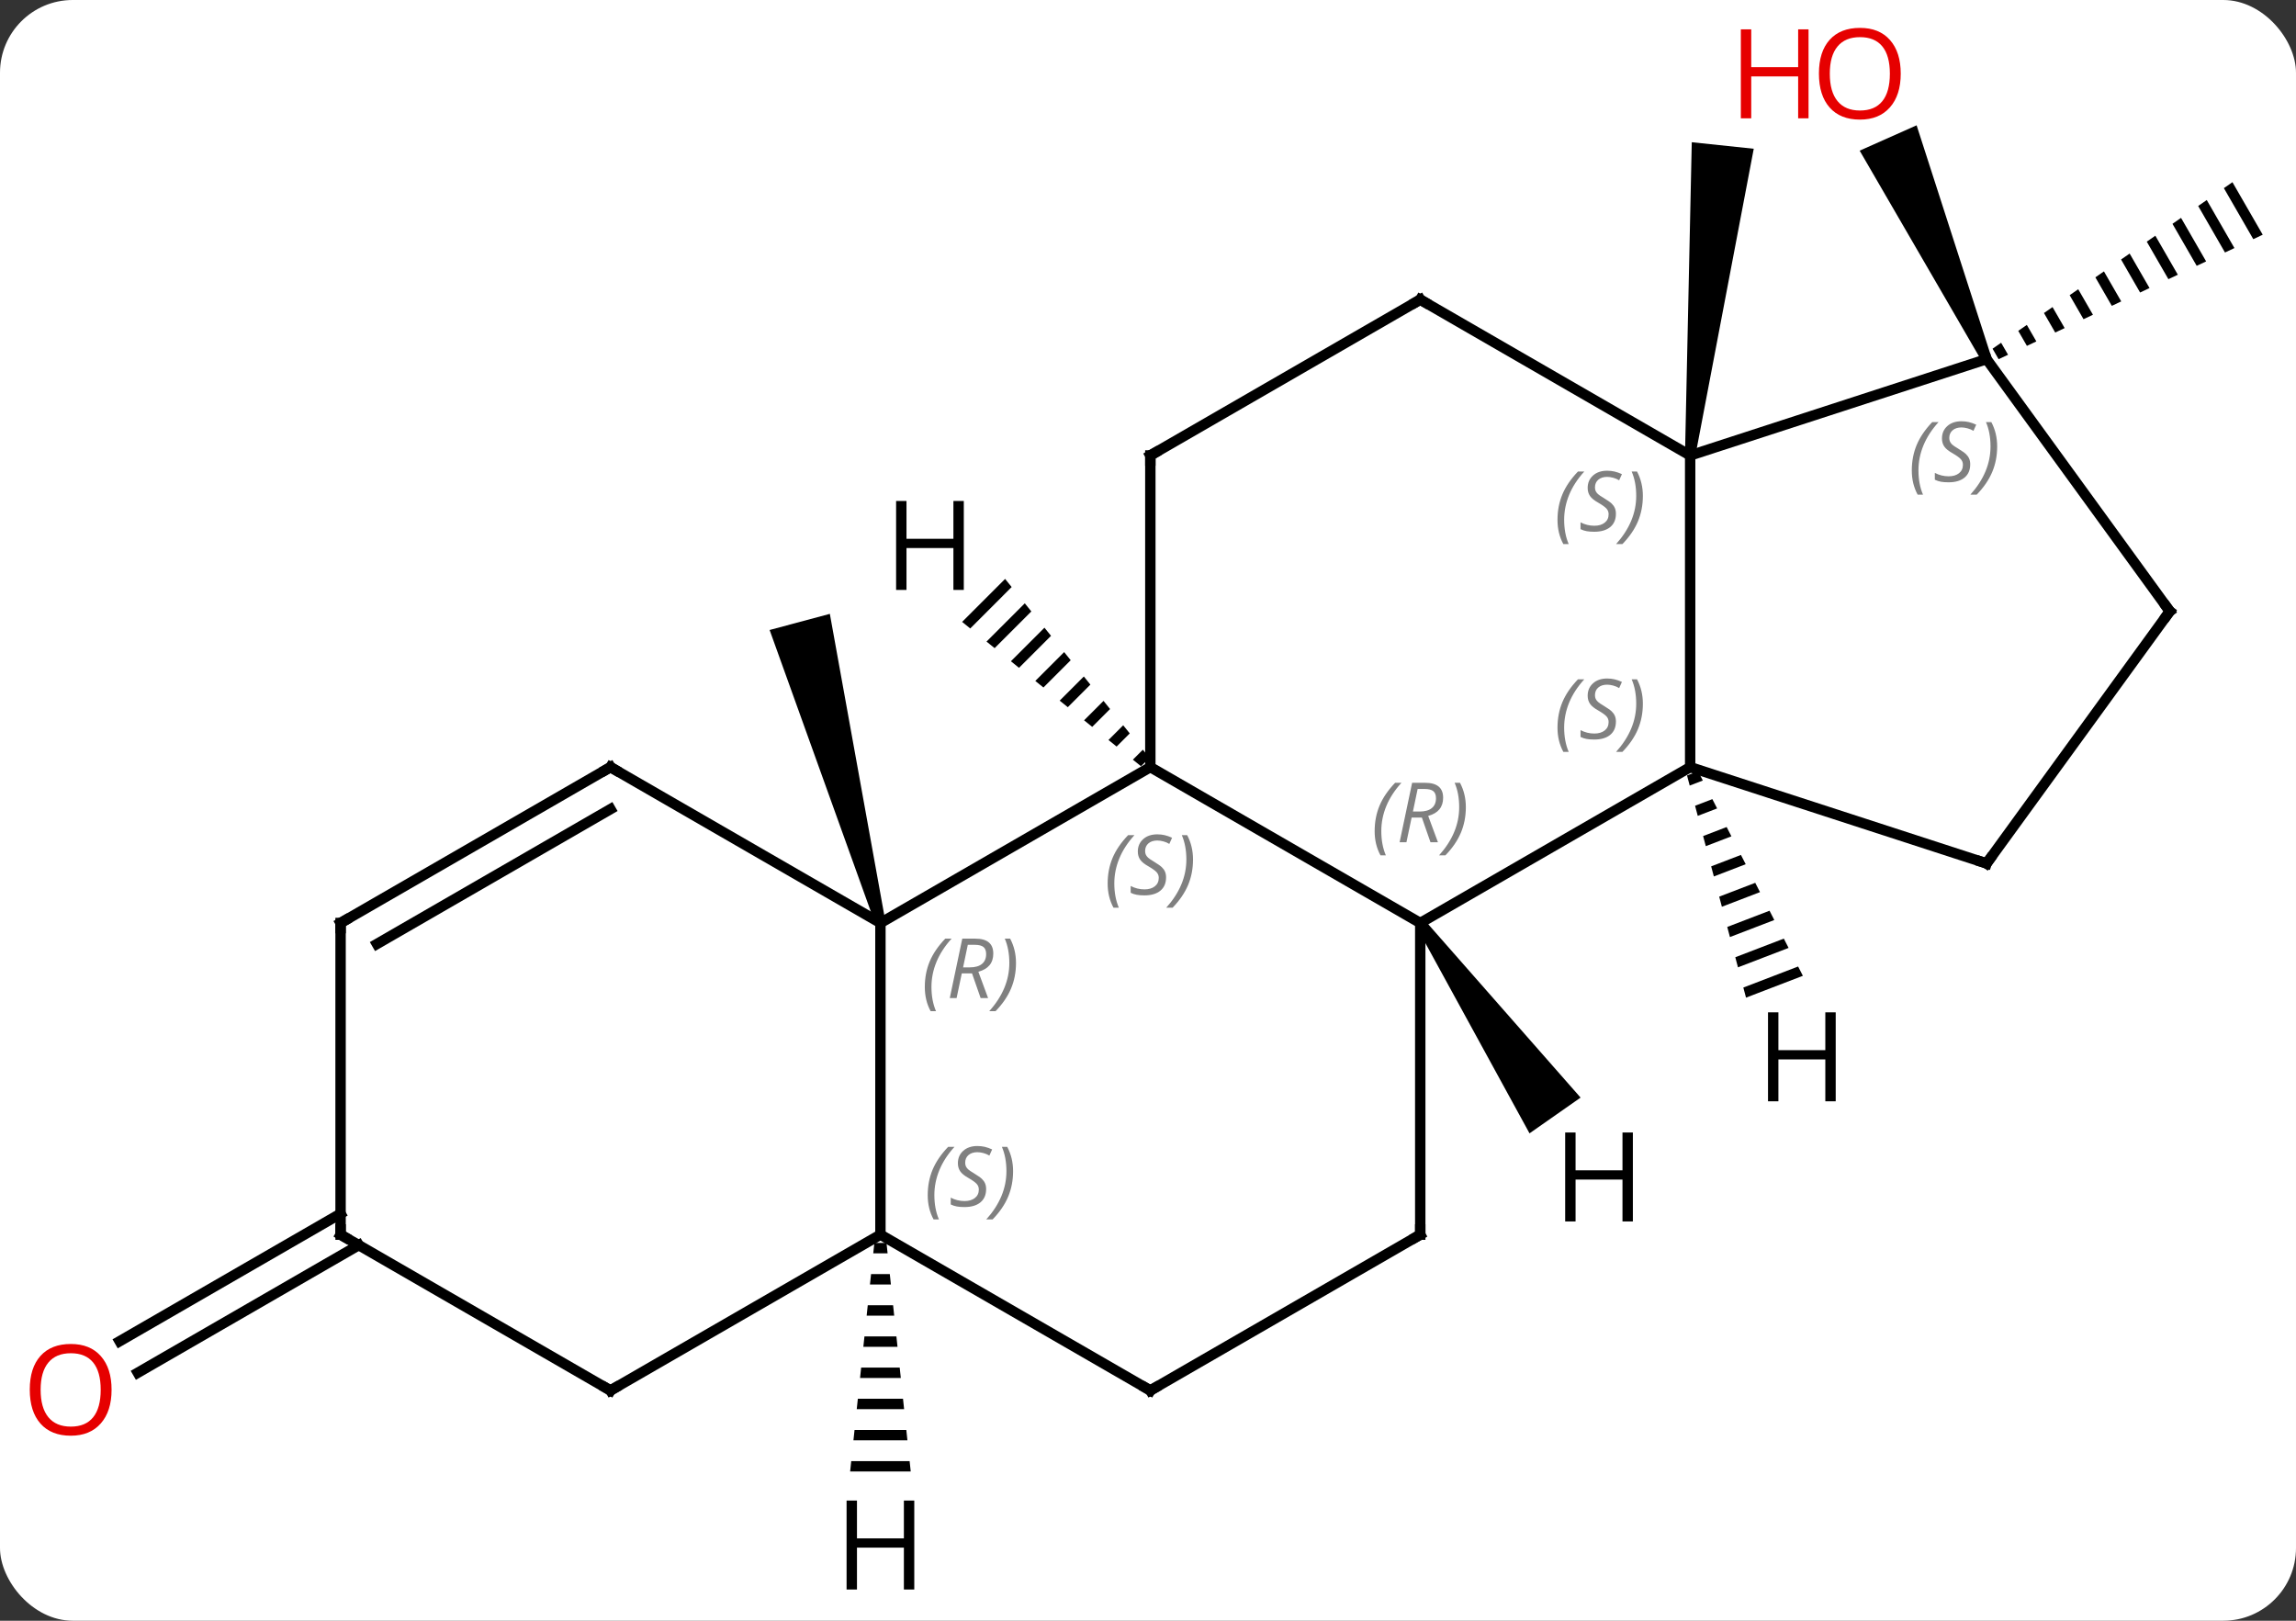 <svg width="221" viewBox="0 0 221 156" style="fill-opacity:1; color-rendering:auto; color-interpolation:auto; text-rendering:auto; stroke:black; stroke-linecap:square; stroke-miterlimit:10; shape-rendering:auto; stroke-opacity:1; fill:black; stroke-dasharray:none; font-weight:normal; stroke-width:1; font-family:'Open Sans'; font-style:normal; stroke-linejoin:miter; font-size:12; stroke-dashoffset:0; image-rendering:auto;" height="156" class="cas-substance-image" xmlns:xlink="http://www.w3.org/1999/xlink" xmlns="http://www.w3.org/2000/svg"><rect x="0" y="0" width="221" height="156" fill="#333333" stroke="none"/><svg class="cas-substance-single-component"><rect y="0" x="0" width="221" stroke="none" ry="7" rx="7" height="156" fill="white" class="cas-substance-group"/><svg y="0" x="0" width="221" viewBox="0 0 221 156" style="fill:black;" height="156" class="cas-substance-single-component-image"><svg><g><g transform="translate(112,78)" style="text-rendering:geometricPrecision; color-rendering:optimizeQuality; color-interpolation:linearRGB; stroke-linecap:butt; image-rendering:optimizeQuality;"><path style="stroke:none;" d="M-26.772 10.71 L-27.738 10.969 L-37.92 -17.361 L-32.124 -18.915 Z"/><path style="stroke:none;" d="M51.182 -34.109 L50.188 -34.213 L50.84 -64.31 L56.806 -63.682 Z"/><path style="stroke:none;" d="M102.882 -60.463 L102.058 -59.891 L104.889 -54.98 L104.889 -54.98 L105.797 -55.408 L105.797 -55.408 L102.882 -60.463 ZM100.409 -58.746 L99.584 -58.173 L102.165 -53.697 L102.165 -53.697 L103.073 -54.124 L100.409 -58.746 ZM97.935 -57.029 L97.11 -56.456 L99.442 -52.413 L99.442 -52.413 L100.35 -52.841 L100.35 -52.841 L97.935 -57.029 ZM95.461 -55.312 L94.636 -54.739 L94.636 -54.739 L96.718 -51.129 L96.718 -51.129 L97.626 -51.557 L95.461 -55.312 ZM92.987 -53.594 L92.162 -53.022 L93.994 -49.845 L94.902 -50.273 L94.902 -50.273 L92.987 -53.594 ZM90.513 -51.877 L89.688 -51.305 L89.688 -51.305 L91.27 -48.561 L91.27 -48.561 L92.178 -48.989 L92.178 -48.989 L90.513 -51.877 ZM88.039 -50.16 L87.214 -49.588 L88.547 -47.277 L89.455 -47.705 L89.455 -47.705 L88.039 -50.16 ZM85.565 -48.443 L84.74 -47.871 L85.823 -45.993 L85.823 -45.993 L86.731 -46.421 L86.731 -46.421 L85.565 -48.443 ZM83.091 -46.726 L82.266 -46.154 L83.099 -44.709 L84.007 -45.138 L84.007 -45.138 L83.091 -46.726 ZM80.617 -45.009 L79.793 -44.436 L80.375 -43.426 L81.283 -43.854 L81.283 -43.854 L80.617 -45.009 Z"/><path style="stroke:none;" d="M79.675 -43.634 L78.761 -43.228 L67.001 -63.499 L72.482 -65.939 Z"/><line y2="41.849" y1="54.129" x2="-77.468" x1="-98.736" style="fill:none;"/><line y2="38.818" y1="51.097" x2="-79.218" x1="-100.486" style="fill:none;"/><line y2="-4.161" y1="10.839" x2="-1.275" x1="24.705" style="fill:none;"/><line y2="-4.161" y1="10.839" x2="50.685" x1="24.705" style="fill:none;"/><line y2="40.839" y1="10.839" x2="24.705" x1="24.705" style="fill:none;"/><line y2="10.839" y1="-4.161" x2="-27.255" x1="-1.275" style="fill:none;"/><line y2="-34.161" y1="-4.161" x2="-1.275" x1="-1.275" style="fill:none;"/><line y2="-34.161" y1="-4.161" x2="50.685" x1="50.685" style="fill:none;"/><line y2="5.109" y1="-4.161" x2="79.218" x1="50.685" style="fill:none;"/><line y2="55.839" y1="40.839" x2="-1.275" x1="24.705" style="fill:none;"/><line y2="40.839" y1="10.839" x2="-27.255" x1="-27.255" style="fill:none;"/><line y2="-4.161" y1="10.839" x2="-53.238" x1="-27.255" style="fill:none;"/><line y2="-49.161" y1="-34.161" x2="24.705" x1="-1.275" style="fill:none;"/><line y2="-49.161" y1="-34.161" x2="24.705" x1="50.685" style="fill:none;"/><line y2="-43.431" y1="-34.161" x2="79.218" x1="50.685" style="fill:none;"/><line y2="-19.161" y1="5.109" x2="96.852" x1="79.218" style="fill:none;"/><line y2="40.839" y1="55.839" x2="-27.255" x1="-1.275" style="fill:none;"/><line y2="55.839" y1="40.839" x2="-53.238" x1="-27.255" style="fill:none;"/><line y2="10.839" y1="-4.161" x2="-79.218" x1="-53.238" style="fill:none;"/><line y2="12.86" y1="-0.119" x2="-75.718" x1="-53.238" style="fill:none;"/><line y2="-19.161" y1="-43.431" x2="96.852" x1="79.218" style="fill:none;"/><line y2="40.839" y1="55.839" x2="-79.218" x1="-53.238" style="fill:none;"/><line y2="40.839" y1="10.839" x2="-79.218" x1="-79.218" style="fill:none;"/><path style="stroke:none;" d="M24.295 11.126 L25.115 10.552 L40.138 27.647 L35.223 31.088 Z"/><path style="stroke:none;" d="M-15.255 -22.278 L-19.392 -18.141 L-18.61 -17.509 L-14.623 -21.496 L-14.623 -21.496 L-15.255 -22.278 ZM-13.36 -19.93 L-17.044 -16.246 L-17.044 -16.246 L-16.262 -15.615 L-12.729 -19.148 L-12.729 -19.148 L-13.36 -19.93 ZM-11.466 -17.582 L-14.696 -14.352 L-14.696 -14.352 L-13.914 -13.72 L-10.834 -16.8 L-10.834 -16.8 L-11.466 -17.582 ZM-9.571 -15.234 L-12.348 -12.457 L-12.348 -12.457 L-11.566 -11.826 L-8.94 -14.452 L-8.94 -14.452 L-9.571 -15.234 ZM-7.676 -12.886 L-10 -10.562 L-10 -10.562 L-9.218 -9.931 L-7.045 -12.104 L-7.045 -12.104 L-7.676 -12.886 ZM-5.782 -10.538 L-7.652 -8.668 L-6.87 -8.036 L-6.87 -8.036 L-5.15 -9.755 L-5.782 -10.538 ZM-3.887 -8.19 L-5.304 -6.773 L-5.304 -6.773 L-4.521 -6.142 L-4.521 -6.142 L-3.256 -7.407 L-3.256 -7.407 L-3.887 -8.19 ZM-1.993 -5.842 L-2.956 -4.879 L-2.956 -4.879 L-2.174 -4.247 L-2.174 -4.247 L-1.361 -5.059 L-1.361 -5.059 L-1.993 -5.842 Z"/><path style="stroke:none;" d="M51.446 -3.767 L50.384 -3.359 L50.642 -2.387 L51.904 -2.872 L51.446 -3.767 ZM52.821 -1.082 L51.158 -0.443 L51.416 0.529 L53.28 -0.187 L52.821 -1.082 ZM54.197 1.603 L51.932 2.473 L51.932 2.473 L52.191 3.445 L52.191 3.445 L54.656 2.498 L54.197 1.603 ZM55.573 4.289 L52.707 5.389 L52.965 6.361 L56.032 5.184 L56.032 5.184 L55.573 4.289 ZM56.949 6.974 L53.481 8.305 L53.739 9.277 L53.739 9.277 L57.408 7.869 L56.949 6.974 ZM58.325 9.659 L54.256 11.221 L54.256 11.221 L54.514 12.194 L54.514 12.194 L58.783 10.554 L58.325 9.659 ZM59.701 12.344 L55.03 14.137 L55.288 15.11 L55.288 15.11 L60.159 13.239 L59.701 12.344 ZM61.077 15.029 L55.804 17.054 L55.804 17.054 L56.062 18.026 L56.062 18.026 L61.535 15.924 L61.077 15.029 Z"/><path style="stroke:none;" d="M-27.839 41.636 L-27.945 42.636 L-26.565 42.636 L-26.671 41.636 ZM-28.157 44.636 L-28.263 45.636 L-26.247 45.636 L-26.353 44.636 ZM-28.475 47.636 L-28.581 48.636 L-25.929 48.636 L-26.035 47.636 ZM-28.793 50.636 L-28.899 51.636 L-25.611 51.636 L-25.717 50.636 ZM-29.111 53.636 L-29.217 54.636 L-25.293 54.636 L-25.399 53.636 ZM-29.429 56.636 L-29.535 57.636 L-24.975 57.636 L-25.081 56.636 ZM-29.747 59.636 L-29.853 60.636 L-24.657 60.636 L-24.763 59.636 ZM-30.065 62.636 L-30.171 63.636 L-24.339 63.636 L-24.445 62.636 Z"/></g><g transform="translate(112,78)" style="fill:rgb(230,0,0); text-rendering:geometricPrecision; color-rendering:optimizeQuality; image-rendering:optimizeQuality; font-family:'Open Sans'; stroke:rgb(230,0,0); color-interpolation:linearRGB;"><path style="stroke:none;" d="M70.954 -70.909 Q70.954 -68.847 69.915 -67.667 Q68.876 -66.487 67.033 -66.487 Q65.142 -66.487 64.111 -67.651 Q63.08 -68.816 63.08 -70.925 Q63.08 -73.019 64.111 -74.167 Q65.142 -75.316 67.033 -75.316 Q68.892 -75.316 69.923 -74.144 Q70.954 -72.972 70.954 -70.909 ZM64.126 -70.909 Q64.126 -69.175 64.869 -68.269 Q65.611 -67.362 67.033 -67.362 Q68.454 -67.362 69.181 -68.261 Q69.908 -69.159 69.908 -70.909 Q69.908 -72.644 69.181 -73.534 Q68.454 -74.425 67.033 -74.425 Q65.611 -74.425 64.869 -73.526 Q64.126 -72.628 64.126 -70.909 Z"/><path style="stroke:none;" d="M62.08 -66.612 L61.08 -66.612 L61.08 -70.644 L56.564 -70.644 L56.564 -66.612 L55.564 -66.612 L55.564 -75.175 L56.564 -75.175 L56.564 -71.534 L61.08 -71.534 L61.08 -75.175 L62.08 -75.175 L62.08 -66.612 Z"/><path style="stroke:none;" d="M-101.26 55.769 Q-101.26 57.831 -102.3 59.011 Q-103.339 60.191 -105.182 60.191 Q-107.073 60.191 -108.104 59.026 Q-109.135 57.862 -109.135 55.753 Q-109.135 53.659 -108.104 52.511 Q-107.073 51.362 -105.182 51.362 Q-103.323 51.362 -102.292 52.534 Q-101.26 53.706 -101.26 55.769 ZM-108.089 55.769 Q-108.089 57.503 -107.346 58.409 Q-106.604 59.316 -105.182 59.316 Q-103.76 59.316 -103.034 58.417 Q-102.307 57.519 -102.307 55.769 Q-102.307 54.034 -103.034 53.144 Q-103.76 52.253 -105.182 52.253 Q-106.604 52.253 -107.346 53.151 Q-108.089 54.05 -108.089 55.769 Z"/></g><g transform="translate(112,78)" style="font-size:8.4px; fill:gray; text-rendering:geometricPrecision; image-rendering:optimizeQuality; color-rendering:optimizeQuality; font-family:'Open Sans'; font-style:italic; stroke:gray; color-interpolation:linearRGB;"><path style="stroke:none;" d="M20.316 2.003 Q20.316 0.675 20.785 -0.45 Q21.254 -1.575 22.285 -2.653 L22.895 -2.653 Q21.926 -1.591 21.441 -0.419 Q20.957 0.753 20.957 1.987 Q20.957 3.316 21.395 4.331 L20.879 4.331 Q20.316 3.3 20.316 2.003 ZM23.876 0.691 L23.376 3.066 L22.72 3.066 L23.923 -2.653 L25.173 -2.653 Q26.908 -2.653 26.908 -1.216 Q26.908 0.144 25.47 0.534 L26.408 3.066 L25.689 3.066 L24.861 0.691 L23.876 0.691 ZM24.454 -2.059 Q24.064 -0.138 24.001 0.112 L24.658 0.112 Q25.408 0.112 25.814 -0.216 Q26.22 -0.544 26.22 -1.169 Q26.22 -1.638 25.962 -1.849 Q25.704 -2.059 25.111 -2.059 L24.454 -2.059 ZM29.094 -0.309 Q29.094 1.019 28.617 2.151 Q28.14 3.284 27.125 4.331 L26.515 4.331 Q28.453 2.175 28.453 -0.309 Q28.453 -1.638 28.015 -2.653 L28.531 -2.653 Q29.094 -1.591 29.094 -0.309 Z"/><path style="stroke:none;" d="M-5.383 7.042 Q-5.383 5.714 -4.915 4.589 Q-4.446 3.464 -3.415 2.386 L-2.805 2.386 Q-3.774 3.448 -4.258 4.62 Q-4.743 5.792 -4.743 7.027 Q-4.743 8.355 -4.305 9.37 L-4.821 9.37 Q-5.383 8.339 -5.383 7.042 ZM0.239 6.448 Q0.239 7.277 -0.308 7.73 Q-0.855 8.183 -1.855 8.183 Q-2.261 8.183 -2.574 8.128 Q-2.886 8.073 -3.167 7.933 L-3.167 7.277 Q-2.542 7.605 -1.839 7.605 Q-1.214 7.605 -0.839 7.308 Q-0.464 7.011 -0.464 6.495 Q-0.464 6.183 -0.667 5.956 Q-0.87 5.73 -1.433 5.402 Q-2.027 5.073 -2.253 4.745 Q-2.48 4.417 -2.48 3.964 Q-2.48 3.23 -1.964 2.769 Q-1.448 2.308 -0.605 2.308 Q-0.23 2.308 0.106 2.386 Q0.442 2.464 0.817 2.636 L0.551 3.23 Q0.301 3.073 -0.019 2.987 Q-0.339 2.901 -0.605 2.901 Q-1.136 2.901 -1.456 3.175 Q-1.777 3.448 -1.777 3.917 Q-1.777 4.12 -1.706 4.269 Q-1.636 4.417 -1.495 4.55 Q-1.355 4.683 -0.933 4.933 Q-0.37 5.277 -0.167 5.472 Q0.036 5.667 0.138 5.902 Q0.239 6.136 0.239 6.448 ZM2.833 4.73 Q2.833 6.058 2.357 7.191 Q1.88 8.323 0.865 9.37 L0.255 9.37 Q2.193 7.214 2.193 4.73 Q2.193 3.401 1.755 2.386 L2.271 2.386 Q2.833 3.448 2.833 4.73 Z"/><path style="stroke:none;" d="M37.916 -7.958 Q37.916 -9.286 38.385 -10.411 Q38.854 -11.536 39.885 -12.614 L40.494 -12.614 Q39.526 -11.552 39.041 -10.38 Q38.557 -9.208 38.557 -7.973 Q38.557 -6.645 38.994 -5.63 L38.479 -5.63 Q37.916 -6.661 37.916 -7.958 ZM43.539 -8.552 Q43.539 -7.723 42.992 -7.27 Q42.445 -6.817 41.445 -6.817 Q41.039 -6.817 40.726 -6.872 Q40.414 -6.927 40.133 -7.067 L40.133 -7.723 Q40.758 -7.395 41.461 -7.395 Q42.086 -7.395 42.461 -7.692 Q42.836 -7.989 42.836 -8.505 Q42.836 -8.817 42.633 -9.044 Q42.429 -9.27 41.867 -9.598 Q41.273 -9.927 41.047 -10.255 Q40.82 -10.583 40.82 -11.036 Q40.82 -11.77 41.336 -12.231 Q41.851 -12.692 42.695 -12.692 Q43.07 -12.692 43.406 -12.614 Q43.742 -12.536 44.117 -12.364 L43.851 -11.77 Q43.601 -11.927 43.281 -12.012 Q42.961 -12.098 42.695 -12.098 Q42.164 -12.098 41.843 -11.825 Q41.523 -11.552 41.523 -11.083 Q41.523 -10.88 41.593 -10.731 Q41.664 -10.583 41.804 -10.45 Q41.945 -10.317 42.367 -10.067 Q42.929 -9.723 43.133 -9.528 Q43.336 -9.333 43.437 -9.098 Q43.539 -8.864 43.539 -8.552 ZM46.133 -10.27 Q46.133 -8.942 45.657 -7.809 Q45.18 -6.677 44.164 -5.63 L43.555 -5.63 Q45.493 -7.786 45.493 -10.27 Q45.493 -11.598 45.055 -12.614 L45.571 -12.614 Q46.133 -11.552 46.133 -10.27 Z"/></g><g transform="translate(112,78)" style="stroke-linecap:butt; font-size:8.4px; text-rendering:geometricPrecision; image-rendering:optimizeQuality; color-rendering:optimizeQuality; font-family:'Open Sans'; font-style:italic; color-interpolation:linearRGB; stroke-miterlimit:5;"><path style="fill:none;" d="M24.705 40.339 L24.705 40.839 L24.272 41.089"/><path style="fill:gray; stroke:none;" d="M-22.983 17.003 Q-22.983 15.675 -22.515 14.55 Q-22.046 13.425 -21.015 12.347 L-20.405 12.347 Q-21.374 13.409 -21.858 14.581 Q-22.343 15.753 -22.343 16.987 Q-22.343 18.316 -21.905 19.331 L-22.421 19.331 Q-22.983 18.3 -22.983 17.003 ZM-19.423 15.691 L-19.923 18.066 L-20.579 18.066 L-19.376 12.347 L-18.126 12.347 Q-16.392 12.347 -16.392 13.784 Q-16.392 15.144 -17.829 15.534 L-16.892 18.066 L-17.611 18.066 L-18.439 15.691 L-19.423 15.691 ZM-18.845 12.941 Q-19.236 14.862 -19.298 15.112 L-18.642 15.112 Q-17.892 15.112 -17.486 14.784 Q-17.079 14.456 -17.079 13.831 Q-17.079 13.362 -17.337 13.151 Q-17.595 12.941 -18.189 12.941 L-18.845 12.941 ZM-14.206 14.691 Q-14.206 16.019 -14.683 17.151 Q-15.159 18.284 -16.175 19.331 L-16.784 19.331 Q-14.847 17.175 -14.847 14.691 Q-14.847 13.362 -15.284 12.347 L-14.769 12.347 Q-14.206 13.409 -14.206 14.691 Z"/><path style="fill:none;" d="M-1.275 -33.661 L-1.275 -34.161 L-0.842 -34.411"/><path style="fill:gray; stroke:none;" d="M37.916 -27.958 Q37.916 -29.286 38.385 -30.411 Q38.854 -31.536 39.885 -32.614 L40.494 -32.614 Q39.526 -31.552 39.041 -30.38 Q38.557 -29.208 38.557 -27.974 Q38.557 -26.645 38.994 -25.63 L38.479 -25.63 Q37.916 -26.661 37.916 -27.958 ZM43.539 -28.552 Q43.539 -27.724 42.992 -27.27 Q42.445 -26.817 41.445 -26.817 Q41.039 -26.817 40.726 -26.872 Q40.414 -26.927 40.133 -27.067 L40.133 -27.724 Q40.758 -27.395 41.461 -27.395 Q42.086 -27.395 42.461 -27.692 Q42.836 -27.989 42.836 -28.505 Q42.836 -28.817 42.633 -29.044 Q42.429 -29.27 41.867 -29.599 Q41.273 -29.927 41.047 -30.255 Q40.82 -30.583 40.82 -31.036 Q40.82 -31.77 41.336 -32.231 Q41.851 -32.692 42.695 -32.692 Q43.07 -32.692 43.406 -32.614 Q43.742 -32.536 44.117 -32.364 L43.851 -31.77 Q43.601 -31.927 43.281 -32.013 Q42.961 -32.099 42.695 -32.099 Q42.164 -32.099 41.843 -31.825 Q41.523 -31.552 41.523 -31.083 Q41.523 -30.88 41.593 -30.731 Q41.664 -30.583 41.804 -30.45 Q41.945 -30.317 42.367 -30.067 Q42.929 -29.724 43.133 -29.528 Q43.336 -29.333 43.437 -29.099 Q43.539 -28.864 43.539 -28.552 ZM46.133 -30.27 Q46.133 -28.942 45.657 -27.809 Q45.18 -26.677 44.164 -25.63 L43.555 -25.63 Q45.493 -27.786 45.493 -30.27 Q45.493 -31.599 45.055 -32.614 L45.571 -32.614 Q46.133 -31.552 46.133 -30.27 Z"/><path style="fill:none;" d="M78.743 4.955 L79.218 5.109 L79.512 4.705"/><path style="fill:none;" d="M-0.842 55.589 L-1.275 55.839 L-1.708 55.589"/><path style="fill:gray; stroke:none;" d="M-22.703 37.042 Q-22.703 35.714 -22.235 34.589 Q-21.766 33.464 -20.735 32.386 L-20.125 32.386 Q-21.094 33.448 -21.578 34.62 Q-22.063 35.792 -22.063 37.027 Q-22.063 38.355 -21.625 39.37 L-22.141 39.37 Q-22.703 38.339 -22.703 37.042 ZM-17.081 36.448 Q-17.081 37.277 -17.628 37.73 Q-18.174 38.183 -19.174 38.183 Q-19.581 38.183 -19.893 38.128 Q-20.206 38.073 -20.487 37.933 L-20.487 37.277 Q-19.862 37.605 -19.159 37.605 Q-18.534 37.605 -18.159 37.308 Q-17.784 37.011 -17.784 36.495 Q-17.784 36.183 -17.987 35.956 Q-18.19 35.73 -18.753 35.402 Q-19.346 35.073 -19.573 34.745 Q-19.799 34.417 -19.799 33.964 Q-19.799 33.23 -19.284 32.769 Q-18.768 32.308 -17.924 32.308 Q-17.549 32.308 -17.213 32.386 Q-16.878 32.464 -16.503 32.636 L-16.768 33.23 Q-17.018 33.073 -17.338 32.987 Q-17.659 32.902 -17.924 32.902 Q-18.456 32.902 -18.776 33.175 Q-19.096 33.448 -19.096 33.917 Q-19.096 34.12 -19.026 34.269 Q-18.956 34.417 -18.815 34.55 Q-18.674 34.683 -18.253 34.933 Q-17.69 35.277 -17.487 35.472 Q-17.284 35.667 -17.182 35.902 Q-17.081 36.136 -17.081 36.448 ZM-14.486 34.73 Q-14.486 36.058 -14.963 37.191 Q-15.439 38.323 -16.455 39.37 L-17.064 39.37 Q-15.127 37.214 -15.127 34.73 Q-15.127 33.402 -15.564 32.386 L-15.049 32.386 Q-14.486 33.448 -14.486 34.73 Z"/><path style="fill:none;" d="M-52.805 -3.911 L-53.238 -4.161 L-53.671 -3.911"/><path style="fill:none;" d="M24.272 -48.911 L24.705 -49.161 L25.138 -48.911"/><path style="fill:gray; stroke:none;" d="M72.019 -32.717 Q72.019 -34.045 72.488 -35.17 Q72.957 -36.295 73.988 -37.374 L74.597 -37.374 Q73.629 -36.311 73.144 -35.139 Q72.66 -33.967 72.66 -32.733 Q72.66 -31.405 73.097 -30.389 L72.582 -30.389 Q72.019 -31.42 72.019 -32.717 ZM77.642 -33.311 Q77.642 -32.483 77.095 -32.03 Q76.548 -31.577 75.548 -31.577 Q75.142 -31.577 74.829 -31.631 Q74.517 -31.686 74.236 -31.827 L74.236 -32.483 Q74.861 -32.155 75.564 -32.155 Q76.189 -32.155 76.564 -32.452 Q76.939 -32.749 76.939 -33.264 Q76.939 -33.577 76.736 -33.803 Q76.532 -34.03 75.97 -34.358 Q75.376 -34.686 75.15 -35.014 Q74.923 -35.342 74.923 -35.795 Q74.923 -36.53 75.439 -36.991 Q75.954 -37.452 76.798 -37.452 Q77.173 -37.452 77.509 -37.374 Q77.845 -37.295 78.22 -37.124 L77.954 -36.53 Q77.704 -36.686 77.384 -36.772 Q77.064 -36.858 76.798 -36.858 Q76.267 -36.858 75.947 -36.584 Q75.626 -36.311 75.626 -35.842 Q75.626 -35.639 75.697 -35.491 Q75.767 -35.342 75.907 -35.209 Q76.048 -35.077 76.47 -34.827 Q77.032 -34.483 77.236 -34.288 Q77.439 -34.092 77.54 -33.858 Q77.642 -33.624 77.642 -33.311 ZM80.236 -35.03 Q80.236 -33.702 79.76 -32.569 Q79.283 -31.436 78.268 -30.389 L77.658 -30.389 Q79.596 -32.545 79.596 -35.03 Q79.596 -36.358 79.158 -37.374 L79.674 -37.374 Q80.236 -36.311 80.236 -35.03 Z"/><path style="fill:none;" d="M96.558 -18.756 L96.852 -19.161 L96.558 -19.566"/><path style="fill:none;" d="M-52.805 55.589 L-53.238 55.839 L-53.671 55.589"/><path style="fill:none;" d="M-78.785 10.589 L-79.218 10.839 L-79.218 11.339"/><path style="fill:none;" d="M-78.785 41.089 L-79.218 40.839 L-79.218 40.339"/><path style="stroke:none;" d="M45.171 39.568 L44.171 39.568 L44.171 35.537 L39.655 35.537 L39.655 39.568 L38.655 39.568 L38.655 31.006 L39.655 31.006 L39.655 34.646 L44.171 34.646 L44.171 31.006 L45.171 31.006 L45.171 39.568 Z"/><path style="stroke:none;" d="M-19.23 -21.218 L-20.23 -21.218 L-20.23 -25.249 L-24.746 -25.249 L-24.746 -21.218 L-25.746 -21.218 L-25.746 -29.78 L-24.746 -29.78 L-24.746 -26.14 L-20.23 -26.14 L-20.23 -29.78 L-19.23 -29.78 L-19.23 -21.218 Z"/><path style="stroke:none;" d="M64.695 28.003 L63.695 28.003 L63.695 23.972 L59.179 23.972 L59.179 28.003 L58.179 28.003 L58.179 19.441 L59.179 19.441 L59.179 23.081 L63.695 23.081 L63.695 19.441 L64.695 19.441 L64.695 28.003 Z"/><path style="stroke:none;" d="M-23.997 74.995 L-24.997 74.995 L-24.997 70.964 L-29.513 70.964 L-29.513 74.995 L-30.513 74.995 L-30.513 66.433 L-29.513 66.433 L-29.513 70.073 L-24.997 70.073 L-24.997 66.433 L-23.997 66.433 L-23.997 74.995 Z"/></g></g></svg></svg></svg></svg>